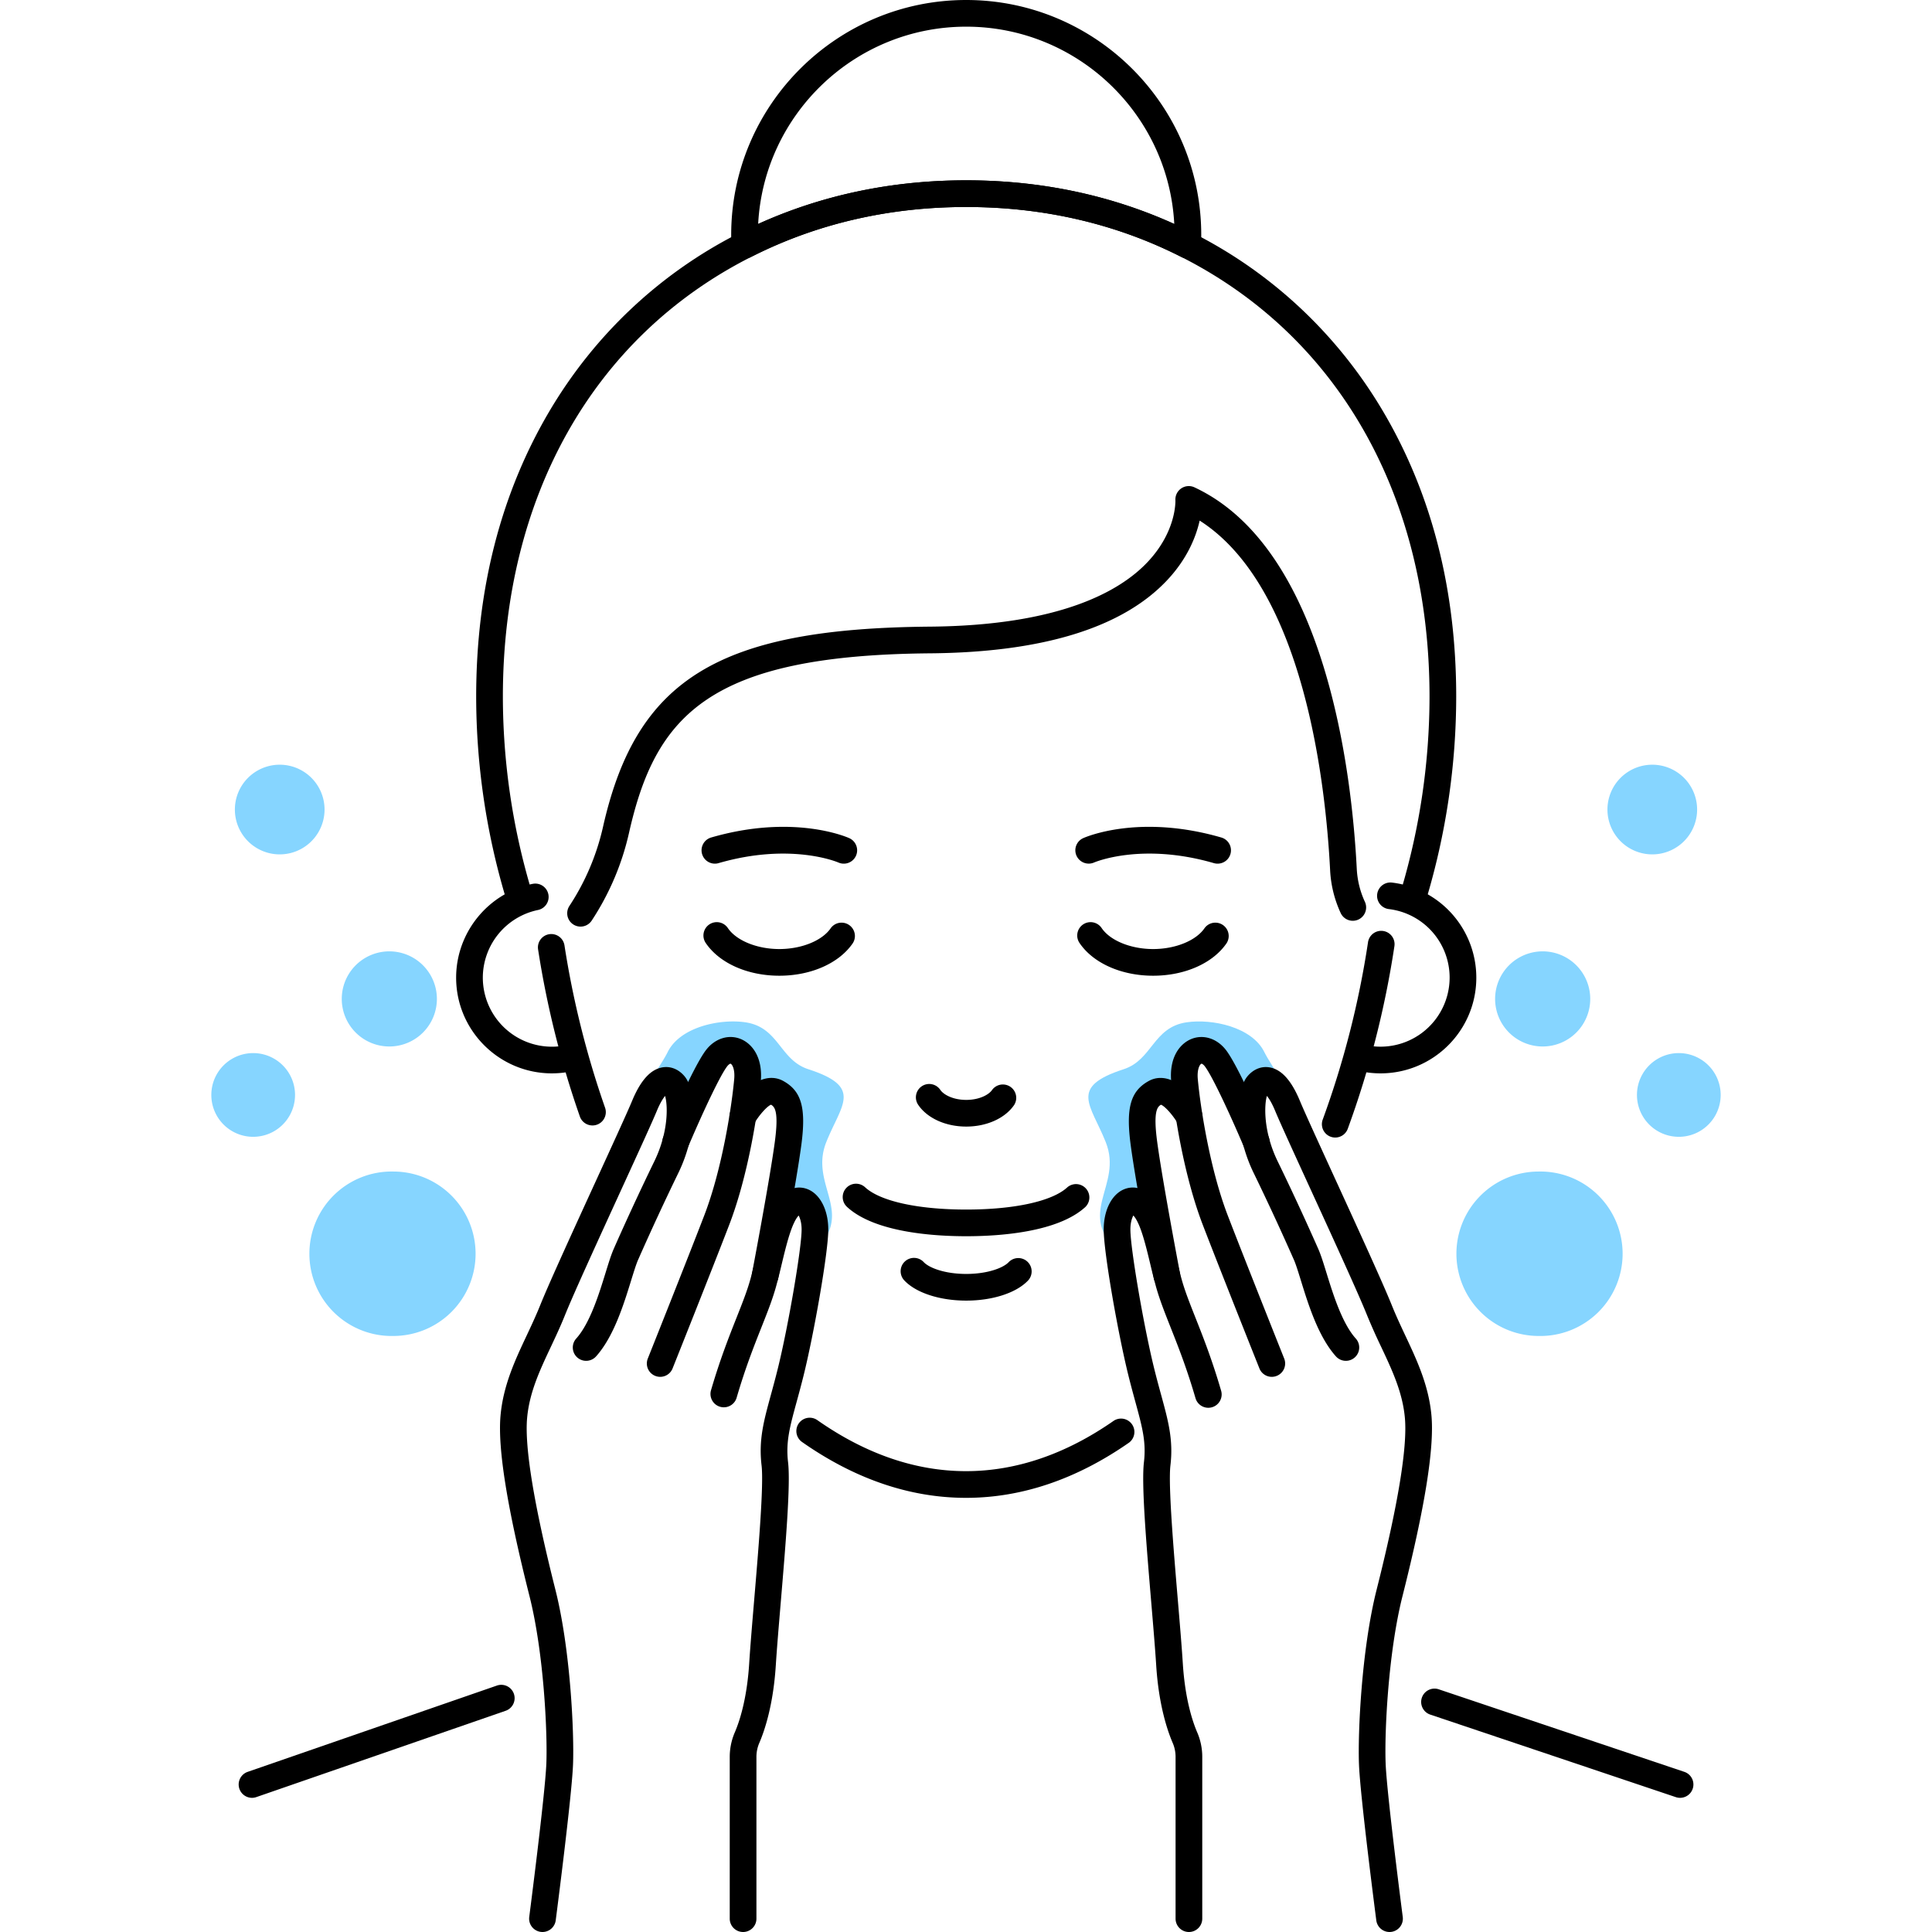 <svg
  viewBox="37.501 20 124.998 160"
  height="200"
  width="200"
  xmlns="http://www.w3.org/2000/svg"
>
    <path
      d="M140.614 123.831a6.81 6.81 0 0 0 6.811 6.808 6.81 6.81 0 1 0 0-13.617 6.81 6.81 0 0 0-6.811 6.809z"
      fill="#86D5FF"
    ></path>
    <path
      d="M155.566 110.68a3.466 3.466 0 1 0 6.933-.001 3.466 3.466 0 0 0-6.933.001z"
      fill="#86D5FF"
    ></path>
    <path
      d="M143.819 102.664a3.939 3.939 0 1 0 7.877-.001 3.939 3.939 0 0 0-7.877.001z"
      fill="#86D5FF"
    ></path>
    <path
      d="M153.122 87.044a3.713 3.713 0 0 0 3.714 3.712 3.713 3.713 0 1 0-3.714-3.712z"
      fill="#86D5FF"
    ></path>
    <path
      d="M59.386 123.831a6.81 6.81 0 0 1-6.811 6.808 6.81 6.81 0 1 1 0-13.617 6.81 6.81 0 0 1 6.811 6.809z"
      fill="#86D5FF"
    ></path>
    <path
      d="M44.434 110.68a3.466 3.466 0 1 1-6.933-.001 3.466 3.466 0 0 1 6.933.001z"
      fill="#86D5FF"
    ></path>
    <path
      d="M56.181 102.664a3.939 3.939 0 1 1-7.877-.001 3.939 3.939 0 0 1 7.877.001z"
      fill="#86D5FF"
    ></path>
    <path
      d="M46.878 87.044a3.713 3.713 0 1 1-7.426-.002 3.713 3.713 0 0 1 7.426.002z"
      fill="#86D5FF"
    ></path>
    <path
      d="M40.865 168.889a1.106 1.106 0 0 1-.361-2.149l20.629-7.142a1.105 1.105 0 1 1 .723 2.088l-20.629 7.142c-.12.042-.242.061-.362.061z"
    ></path>
    <path
      d="M159.136 168.889c-.117 0-.236-.019-.352-.058l-20.314-6.828a1.105 1.105 0 1 1 .705-2.094l20.314 6.828a1.105 1.105 0 0 1-.353 2.152z"
    ></path>
    <path
      d="M100.019 122.379c-2.707 0-7.589-.316-9.876-2.433a1.104 1.104 0 1 1 1.502-1.621c1.248 1.155 4.379 1.845 8.375 1.845 3.996 0 7.127-.69 8.375-1.845a1.106 1.106 0 0 1 1.502 1.621c-2.289 2.117-7.171 2.433-9.878 2.433z"
    ></path>
    <path
      d="M100.019 113.298c-1.7 0-3.224-.689-3.976-1.799a1.105 1.105 0 1 1 1.83-1.239c.271.399 1.058.829 2.146.829 1.089 0 1.876-.43 2.146-.829a1.106 1.106 0 0 1 1.83 1.239c-.752 1.109-2.275 1.799-3.976 1.799z"
    ></path>
    <path
      d="M115.497 100.805c-2.627 0-4.961-1.038-6.093-2.708a1.105 1.105 0 1 1 1.83-1.239c.704 1.039 2.418 1.738 4.263 1.738 1.846 0 3.559-.698 4.264-1.738a1.106 1.106 0 0 1 1.83 1.239c-1.132 1.671-3.467 2.708-6.094 2.708z"
    ></path>
    <path
      d="M84.541 100.805c-2.627 0-4.961-1.038-6.093-2.708a1.105 1.105 0 1 1 1.83-1.239c.704 1.039 2.418 1.738 4.263 1.738 1.846 0 3.559-.698 4.264-1.738a1.106 1.106 0 0 1 1.83 1.239c-1.132 1.671-3.467 2.708-6.094 2.708z"
    ></path>
    <path
      d="M100.019 127.711c-2.178 0-4.137-.635-5.112-1.656a1.105 1.105 0 1 1 1.599-1.525c.447.468 1.737.972 3.513.972 1.777 0 3.067-.504 3.513-.972a1.104 1.104 0 1 1 1.599 1.525c-.974 1.021-2.933 1.656-5.112 1.656z"
    ></path>
    <path
      d="M130.579 114.206a1.105 1.105 0 0 1-1.038-1.484 75.595 75.595 0 0 0 3.75-14.673 1.105 1.105 0 1 1 2.185.329 77.846 77.846 0 0 1-3.86 15.102 1.103 1.103 0 0 1-1.037.726z"
    ></path>
    <path
      d="M100.001 144.045c-4.633 0-9.202-1.556-13.58-4.626a1.104 1.104 0 1 1 1.269-1.809c3.999 2.804 8.141 4.225 12.311 4.225 4.147 0 8.268-1.407 12.246-4.181a1.106 1.106 0 0 1 1.265 1.812c-4.357 3.039-8.903 4.579-13.511 4.579z"
    ></path>
    <path
      d="M69.065 113.205c-.457 0-.884-.285-1.043-.74a78.001 78.001 0 0 1-3.46-13.837 1.105 1.105 0 0 1 2.185-.337 75.873 75.873 0 0 0 3.362 13.444 1.104 1.104 0 0 1-1.044 1.47z"
    ></path>
    <path
      d="M65.705 108.891c-4.373 0-7.93-3.556-7.93-7.927 0-3.75 2.664-7.016 6.333-7.766a1.104 1.104 0 1 1 .443 2.165 5.734 5.734 0 0 0-4.566 5.602 5.725 5.725 0 0 0 7.259 5.509 1.104 1.104 0 1 1 .593 2.129 8.053 8.053 0 0 1-2.132.288z"
    ></path>
    <path
      d="M68.079 96.737a1.104 1.104 0 0 1-.922-1.713 19.802 19.802 0 0 0 2.787-6.568c2.764-12.233 9.59-16.411 27.052-16.56 10.803-.092 15.76-2.945 18.017-5.323 2.415-2.544 2.333-5.053 2.328-5.159a1.11 1.11 0 0 1 1.571-1.058c10.941 5.102 13.05 23.787 13.449 31.584.049.964.276 1.888.674 2.745a1.105 1.105 0 0 1-2.005.93 9.573 9.573 0 0 1-.876-3.562c-.36-7.04-2.139-23.414-10.804-28.939-.29 1.296-.992 3.116-2.667 4.909-3.696 3.957-10.314 6.004-19.669 6.083-18.263.155-22.719 5.118-24.915 14.837a21.988 21.988 0 0 1-3.098 7.298 1.102 1.102 0 0 1-.922.496z"
    ></path>
    <path
      d="M134.333 108.891c-.739 0-1.47-.102-2.174-.302a1.105 1.105 0 1 1 .605-2.125 5.725 5.725 0 0 0 7.288-5.501 5.717 5.717 0 0 0-5.034-5.677 1.104 1.104 0 1 1 .262-2.194 7.929 7.929 0 0 1 6.982 7.871c.002 4.371-3.556 7.928-7.929 7.928z"
    ></path>
    <path
      d="M137.144 94.98a1.106 1.106 0 0 1-1.061-1.417 56.309 56.309 0 0 0 2.304-15.867c0-16.52-7.484-29.79-20.532-36.405-5.413-2.753-11.413-4.148-17.837-4.148-6.426 0-12.428 1.395-17.839 4.147-13.05 6.615-20.533 19.884-20.533 36.406a56.226 56.226 0 0 0 2.308 15.867 1.104 1.104 0 1 1-2.12.625 58.416 58.416 0 0 1-2.399-16.491c0-8.834 2.021-16.756 6.008-23.546 3.748-6.384 9.189-11.512 15.735-14.83 5.724-2.911 12.063-4.387 18.84-4.387 6.775 0 13.113 1.476 18.838 4.388 6.544 3.318 11.984 8.445 15.732 14.828 3.987 6.79 6.009 14.712 6.009 23.547a58.545 58.545 0 0 1-2.394 16.491c-.141.48-.582.792-1.059.792z"
    ></path>
    <path
      d="M118.356 41.41c-.172 0-.343-.04-.501-.12-5.411-2.752-11.412-4.147-17.835-4.147-6.426 0-12.428 1.395-17.839 4.147a1.106 1.106 0 0 1-1.605-.931 18.14 18.14 0 0 1-.022-.903c0-10.729 8.73-19.456 19.462-19.456 10.733 0 19.466 8.727 19.466 19.455 0 .301-.007.602-.022.903a1.105 1.105 0 0 1-1.104 1.052zm-18.34-19.201c-9.208 0-16.754 7.249-17.228 16.338 5.296-2.399 11.083-3.614 17.232-3.614 6.146 0 11.933 1.215 17.228 3.614-.475-9.088-8.022-16.338-17.232-16.338z"
    ></path>
    <path
      d="M120.835 91.524c-.102 0-.205-.014-.308-.044-5.992-1.735-9.877-.07-9.916-.053a1.109 1.109 0 0 1-1.458-.558 1.101 1.101 0 0 1 .55-1.456c.185-.084 4.611-2.032 11.438-.055a1.104 1.104 0 0 1-.306 2.166z"
    ></path>
    <path
      d="M79.203 91.524a1.105 1.105 0 0 1-.307-2.166c6.828-1.977 11.253-.029 11.438.055a1.104 1.104 0 0 1-.908 2.014c-.054-.023-3.935-1.678-9.915.053-.102.03-.206.044-.308.044z"
    ></path>
    <path
      d="M118.511 112.619s-1.488-2.566-2.692-1.91c-.731.398-1.327.913-.906 4.054.421 3.141 1.823 10.506 1.823 10.506l-.816-4.413-.3.291c-.234-.62-.509-1.133-.846-1.461-1.055-1.018-1.999.255-1.999 1.908 0 .431.074 1.174.201 2.101l-.156.148c-3.876-3.353.218-5.594-1.248-9.259-1.252-3.14-3.075-4.556 1.49-6.037 2.373-.772 2.426-3.472 5.202-3.883 2.11-.312 5.411.378 6.442 2.463.595 1.207 1.938 2.713 1.503 3.813l-.181.176c-.747-1.449-1.519-1.691-2.069-1.022-.39.472-.595 1.761-.357 3.357l-.185.181c-.71-1.621-2.11-4.732-2.825-5.66-.981-1.272-2.665-.542-2.455 1.765.07.731.189 1.728.37 2.877l.004.005c.229 1.44.558 3.119.993 4.785"
      fill="#86D5FF"
    ></path>
    <path
      d="M81.489 112.619s1.488-2.566 2.692-1.91c.731.398 1.327.913.906 4.054-.421 3.141-1.823 10.506-1.823 10.506l.816-4.413.3.291c.234-.62.509-1.133.846-1.461 1.055-1.018 2 .255 2 1.908 0 .431-.074 1.174-.201 2.101l.156.148c3.876-3.353-.218-5.594 1.248-9.259 1.252-3.14 3.075-4.556-1.49-6.037-2.373-.772-2.427-3.472-5.202-3.883-2.11-.312-5.411.378-6.442 2.463-.595 1.207-1.938 2.713-1.503 3.813l.181.176c.747-1.449 1.519-1.691 2.069-1.022.39.472.595 1.761.357 3.357l.185.181c.71-1.621 2.11-4.732 2.825-5.66.981-1.272 2.665-.542 2.455 1.765-.07.731-.189 1.728-.37 2.877l-.005.005a51.048 51.048 0 0 1-.993 4.785"
      fill="#86D5FF"
    ></path>
    <path
      d="M81.539 180c-.61 0-1.105-.495-1.105-1.105v-13.406c0-.688.144-1.385.417-2.016.364-.841 1.002-2.7 1.192-5.69.089-1.407.246-3.27.412-5.242.359-4.263.806-9.567.615-11.18-.249-2.111.177-3.67.767-5.828.174-.636.371-1.357.573-2.171.868-3.503 1.976-9.973 1.976-11.538 0-.567-.134-.957-.245-1.158-.584.623-1.018 2.427-1.402 4.022a58.112 58.112 0 0 1-.455 1.806c-.304 1.105-.732 2.186-1.228 3.436-.628 1.586-1.34 3.383-2.063 5.863a1.106 1.106 0 0 1-2.122-.618c.752-2.58 1.516-4.509 2.13-6.059.472-1.191.879-2.219 1.152-3.209.153-.554.297-1.155.437-1.736.507-2.108.987-4.1 2.05-5.13.688-.667 1.521-.864 2.286-.54 1.014.429 1.669 1.733 1.669 3.323 0 1.901-1.187 8.625-2.04 12.069-.208.839-.409 1.574-.586 2.222-.563 2.06-.903 3.303-.704 4.987.216 1.835-.203 6.812-.608 11.625-.165 1.961-.321 3.812-.409 5.197-.211 3.324-.948 5.453-1.369 6.427a2.9 2.9 0 0 0-.235 1.14v13.406c0 .608-.495 1.103-1.105 1.103z"
    ></path>
    <path
      d="M64.927 180a1.106 1.106 0 0 1-1.098-1.247c.013-.101 1.309-10.105 1.416-12.679.104-2.505-.198-9.147-1.391-13.875-1.858-7.362-2.644-12.254-2.403-14.957.224-2.508 1.206-4.598 2.156-6.619.383-.816.78-1.659 1.132-2.536.724-1.805 2.83-6.401 4.688-10.456 1.31-2.859 2.547-5.56 2.912-6.442.716-1.734 1.553-2.65 2.56-2.801.665-.099 1.32.174 1.797.751 1.024 1.24 1.062 4.748-.515 7.994a216.403 216.403 0 0 0-3.341 7.21c-.163.373-.355.995-.578 1.716-.605 1.958-1.434 4.64-2.898 6.272a1.105 1.105 0 0 1-1.645-1.476c1.141-1.271 1.887-3.685 2.431-5.448.242-.784.451-1.461.664-1.949.717-1.64 1.981-4.416 3.378-7.29 1.193-2.456 1.112-4.653.887-5.408-.163.197-.409.574-.697 1.273-.38.92-1.569 3.515-2.945 6.519-1.847 4.032-3.941 8.602-4.646 10.358-.375.936-.786 1.809-1.183 2.653-.908 1.932-1.766 3.757-1.955 5.875-.216 2.417.573 7.202 2.344 14.22 1.249 4.948 1.565 11.89 1.457 14.507-.11 2.67-1.378 12.457-1.432 12.873a1.106 1.106 0 0 1-1.095.962z"
    ></path>
    <path
      d="M74.674 134.024a1.104 1.104 0 0 1-1.026-1.514c.031-.079 3.155-7.908 4.669-11.836 1.508-3.913 2.286-9.104 2.486-11.302.077-.84-.172-1.231-.297-1.28-.028-.011-.146.037-.283.214-.681.883-2.353 4.578-3.247 6.699a1.105 1.105 0 0 1-2.037-.858c.248-.589 2.454-5.79 3.533-7.19.732-.95 1.847-1.312 2.841-.923.94.368 1.878 1.491 1.691 3.537-.226 2.474-1.033 7.764-2.625 11.896-1.518 3.939-4.647 11.781-4.678 11.86a1.105 1.105 0 0 1-1.027.697z"
    ></path>
    <path
      d="M83.366 126.753a1.105 1.105 0 0 1-1.087-1.312c.015-.076 1.46-7.679 1.889-10.883.338-2.527-.013-2.895-.314-3.071-.316.115-.976.844-1.383 1.54a1.106 1.106 0 0 1-1.511.398 1.103 1.103 0 0 1-.4-1.508c1.541-2.656 3.225-2.985 4.289-2.405 1.531.834 1.926 2.231 1.51 5.339-.437 3.264-1.848 10.688-1.908 11.003-.102.53-.565.899-1.085.899z"
    ></path>
    <path
      d="M118.461 180c-.61 0-1.105-.495-1.105-1.105v-13.406c0-.389-.081-.784-.235-1.14-.421-.974-1.158-3.103-1.369-6.427-.088-1.384-.244-3.236-.409-5.197-.405-4.813-.824-9.79-.608-11.625.199-1.684-.141-2.927-.704-4.986-.177-.648-.378-1.383-.586-2.223-.853-3.444-2.041-10.167-2.041-12.069 0-1.589.655-2.894 1.669-3.323.765-.324 1.598-.127 2.286.54 1.064 1.031 1.543 3.022 2.051 5.131.14.581.284 1.182.437 1.735.272.99.68 2.018 1.151 3.208.614 1.55 1.378 3.479 2.13 6.059a1.105 1.105 0 1 1-2.122.618c-.723-2.481-1.435-4.278-2.063-5.864-.495-1.25-.923-2.33-1.227-3.436a57.345 57.345 0 0 1-.455-1.805c-.384-1.596-.818-3.4-1.402-4.023-.11.201-.245.59-.245 1.158 0 1.565 1.108 8.035 1.976 11.538.202.814.399 1.535.573 2.172.59 2.158 1.016 3.717.767 5.827-.19 1.613.256 6.918.615 11.18.166 1.972.323 3.835.412 5.242.19 2.99.828 4.849 1.192 5.691.273.631.417 1.328.417 2.016v13.406c0 .613-.495 1.108-1.105 1.108z"
    ></path>
    <path
      d="M135.073 180a1.105 1.105 0 0 1-1.094-.963c-.054-.415-1.322-10.203-1.432-12.873-.108-2.617.208-9.56 1.457-14.506 1.771-7.018 2.56-11.803 2.344-14.22-.189-2.119-1.047-3.944-1.956-5.876a49.963 49.963 0 0 1-1.183-2.652c-.705-1.757-2.8-6.33-4.649-10.365-1.375-3.001-2.562-5.592-2.942-6.512-.29-.702-.536-1.078-.699-1.275-.222.742-.308 2.947.889 5.411a219.967 219.967 0 0 1 3.378 7.29c.213.488.423 1.165.665 1.949.545 1.763 1.291 4.177 2.431 5.447a1.104 1.104 0 1 1-1.645 1.476c-1.464-1.631-2.293-4.313-2.898-6.271-.222-.72-.415-1.343-.578-1.716a214.977 214.977 0 0 0-3.341-7.21c-1.577-3.246-1.54-6.754-.515-7.994.477-.577 1.131-.851 1.796-.751 1.007.151 1.844 1.068 2.56 2.801.364.881 1.6 3.578 2.908 6.435 1.859 4.058 3.966 8.657 4.691 10.463.351.876.748 1.719 1.131 2.535.95 2.021 1.933 4.111 2.157 6.619.241 2.702-.545 7.595-2.403 14.957-1.193 4.727-1.495 11.369-1.391 13.875.106 2.574 1.403 12.579 1.416 12.679a1.105 1.105 0 0 1-1.097 1.247z"
    ></path>
    <path
      d="M125.326 134.024c-.439 0-.854-.263-1.027-.696-.031-.079-3.16-7.921-4.678-11.86-1.593-4.133-2.4-9.422-2.625-11.896-.187-2.046.751-3.169 1.691-3.537.993-.389 2.108-.027 2.841.923 1.078 1.399 3.285 6.601 3.533 7.19a1.105 1.105 0 0 1-2.037.858c-.894-2.121-2.566-5.816-3.247-6.699-.137-.178-.256-.225-.283-.214-.125.049-.373.439-.297 1.28.2 2.197.978 7.387 2.486 11.302 1.514 3.927 4.638 11.757 4.669 11.835a1.106 1.106 0 0 1-1.026 1.514z"
    ></path>
    <path
      d="M116.634 126.753c-.52 0-.984-.369-1.084-.898-.06-.314-1.471-7.739-1.908-11.003-.416-3.108-.021-4.505 1.511-5.339 1.062-.579 2.747-.251 4.288 2.405a1.105 1.105 0 0 1-1.911 1.11c-.407-.696-1.066-1.425-1.383-1.54-.302.176-.653.545-.314 3.071.429 3.204 1.874 10.806 1.889 10.883a1.106 1.106 0 0 1-1.088 1.311z"
    ></path>
</svg>

